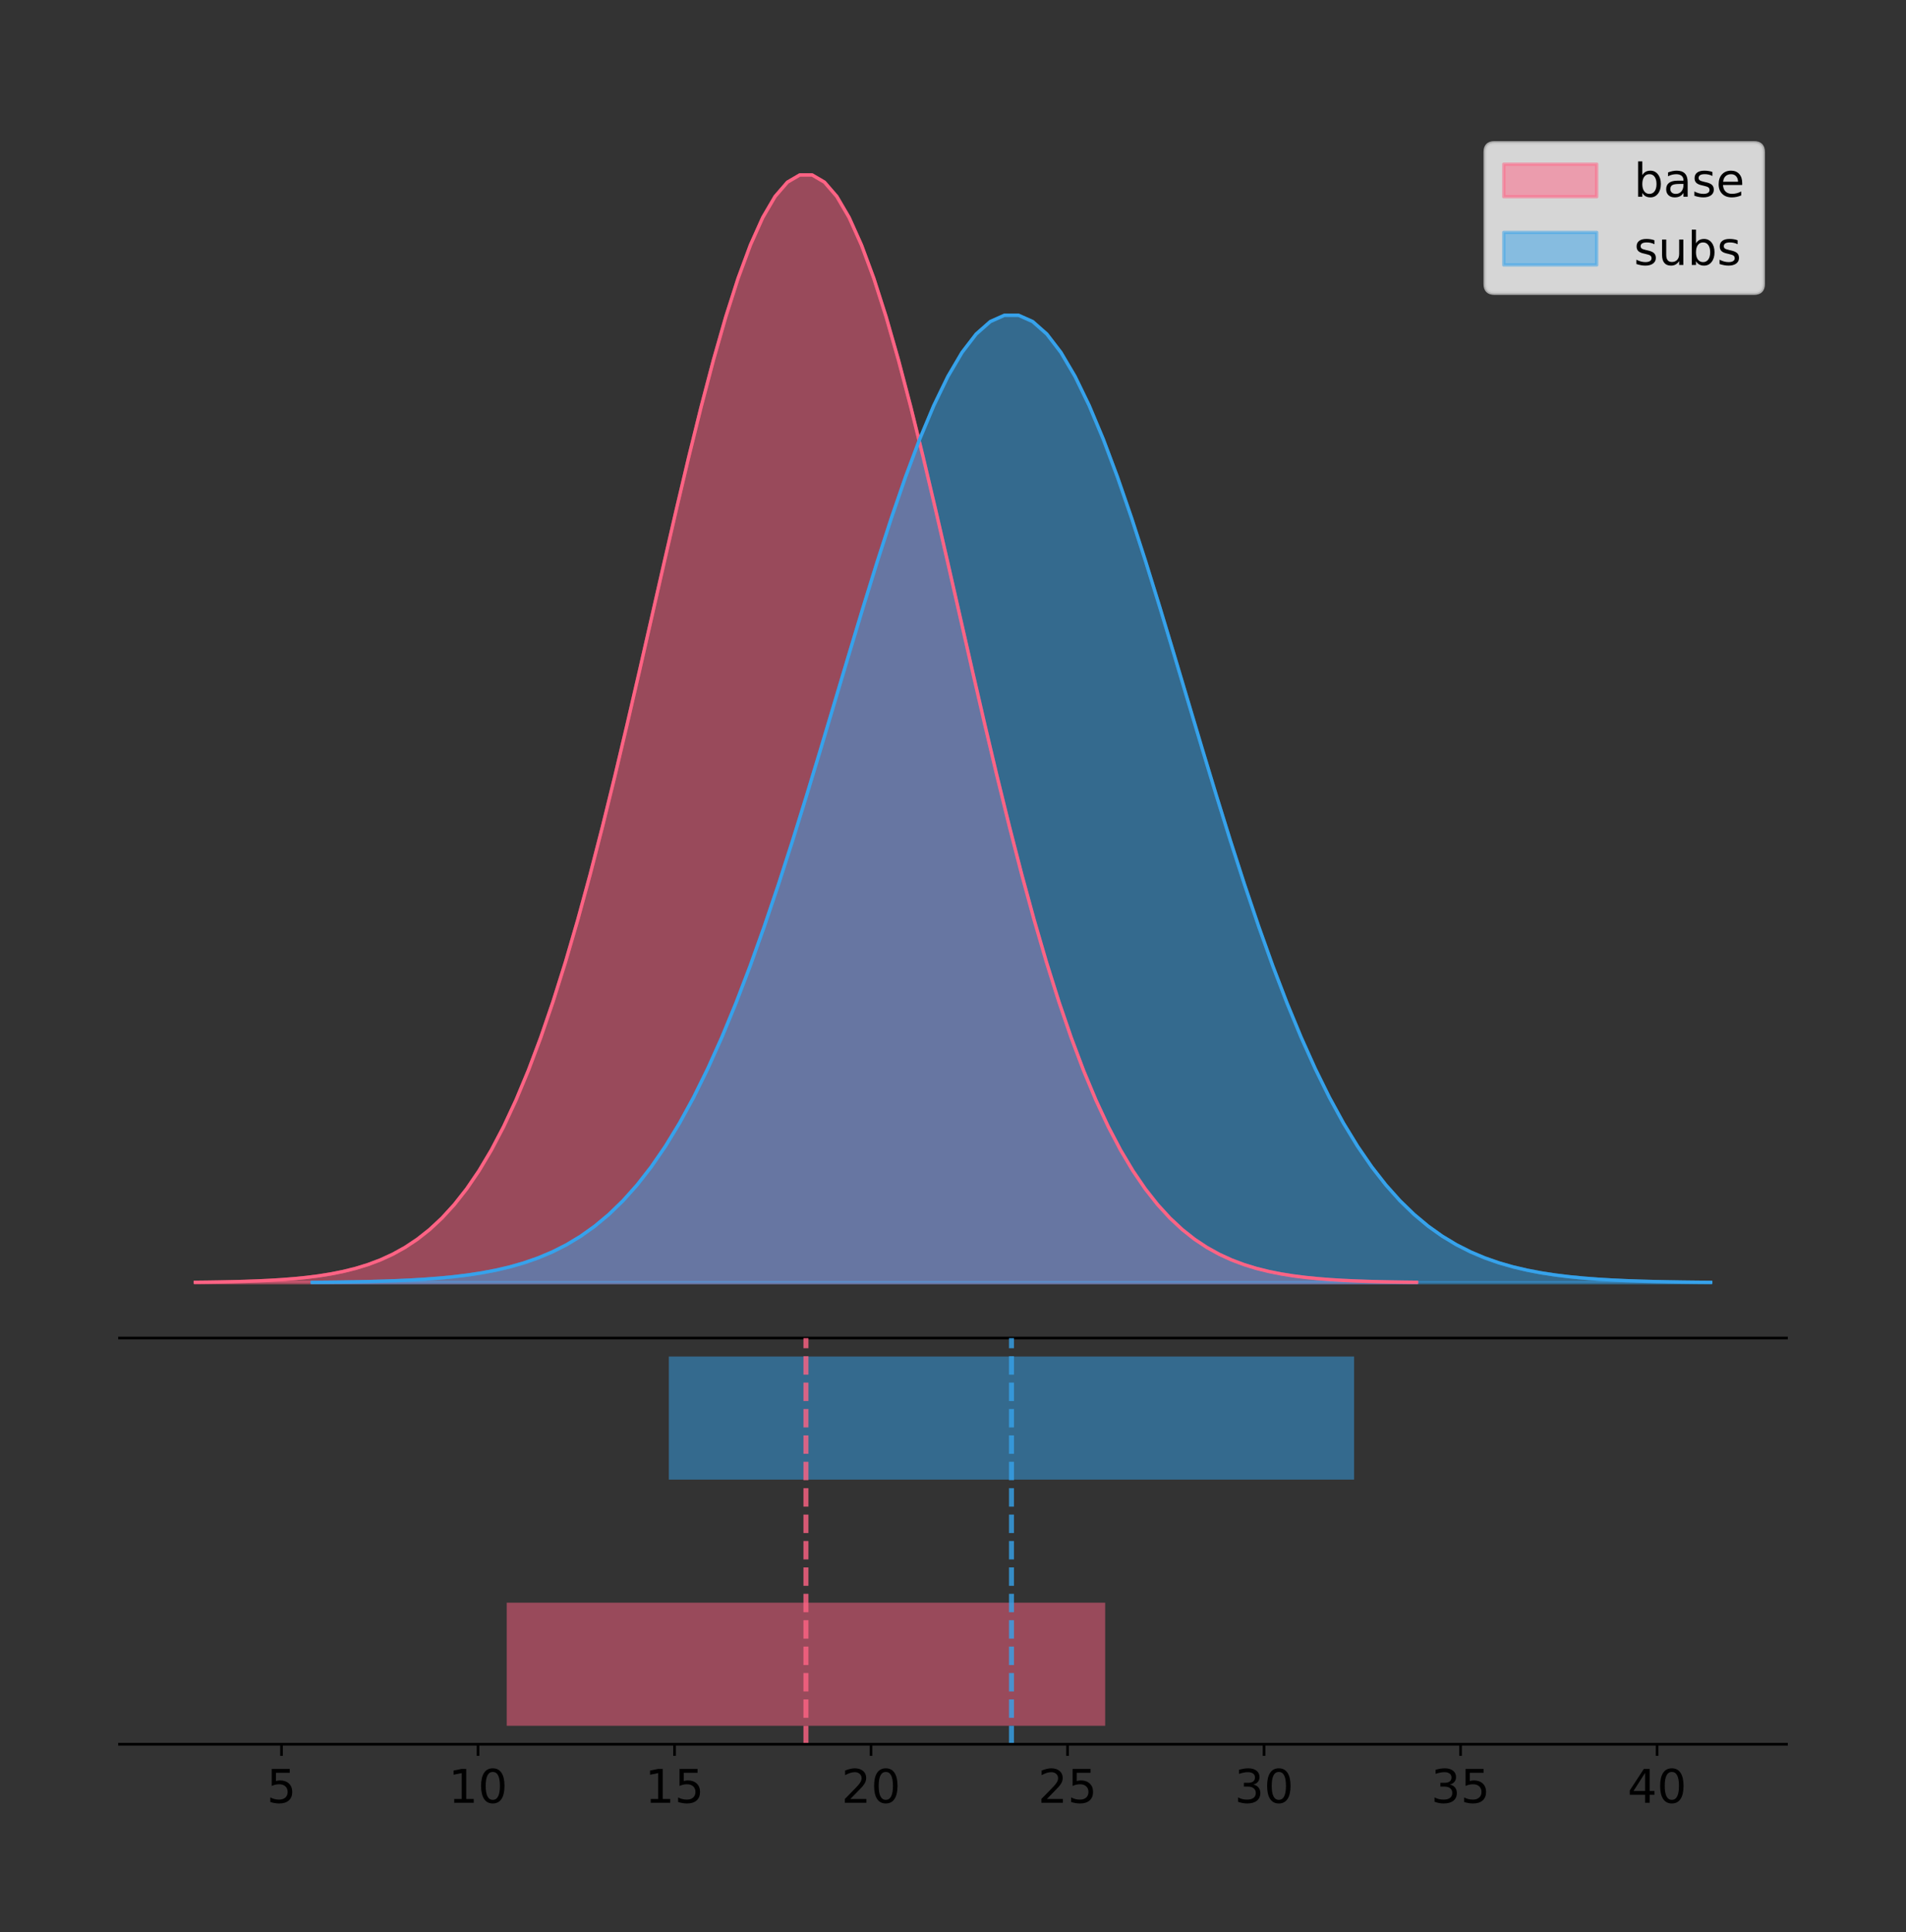 <?xml version="1.0" encoding="utf-8" standalone="no"?>
<!DOCTYPE svg PUBLIC "-//W3C//DTD SVG 1.1//EN"
  "http://www.w3.org/Graphics/SVG/1.1/DTD/svg11.dtd">
<!-- Created with matplotlib (https://matplotlib.org/) -->
<svg height="581.789pt" version="1.1" viewBox="0 0 574.2 581.789" width="574.2pt" xmlns="http://www.w3.org/2000/svg" xmlns:xlink="http://www.w3.org/1999/xlink">
 <rect x="0" y="0" width="574.2" height="581.789" fill="#333333" stroke="none"/>
 <defs>
  <style type="text/css">
*{stroke-linecap:butt;stroke-linejoin:round;}
  </style>
 </defs>
 <g id="figure_1">
  <g id="patch_1">
   <path d="M 0 581.789 
L 574.2 581.789 
L 574.2 0 
L 0 0 
z
" style="fill:none;"/>
  </g>
  <g id="axes_1">
   <g id="patch_2">
    <path d="M 36 402.93 
L 538.2 402.93 
L 538.2 36 
L 36 36 
z
" style="fill:none;"/>
   </g>
   <g id="PolyCollection_1">
    <defs>
     <path d="M 58.827 -195.538 
L 58.827 -195.65 
L 62.544 -195.692 
L 66.26 -195.749 
L 69.977 -195.825 
L 73.694 -195.925 
L 77.41 -196.058 
L 81.127 -196.23 
L 84.843 -196.455 
L 88.56 -196.744 
L 92.276 -197.115 
L 95.993 -197.585 
L 99.71 -198.179 
L 103.426 -198.923 
L 107.143 -199.848 
L 110.859 -200.99 
L 114.576 -202.39 
L 118.292 -204.093 
L 122.009 -206.151 
L 125.725 -208.617 
L 129.442 -211.552 
L 133.159 -215.017 
L 136.875 -219.078 
L 140.592 -223.801 
L 144.308 -229.25 
L 148.025 -235.488 
L 151.741 -242.572 
L 155.458 -250.552 
L 159.175 -259.468 
L 162.891 -269.344 
L 166.608 -280.192 
L 170.324 -292.002 
L 174.041 -304.744 
L 177.757 -318.365 
L 181.474 -332.786 
L 185.191 -347.901 
L 188.907 -363.58 
L 192.624 -379.667 
L 196.34 -395.98 
L 200.057 -412.318 
L 203.773 -428.462 
L 207.49 -444.18 
L 211.207 -459.23 
L 214.923 -473.372 
L 218.64 -486.366 
L 222.356 -497.987 
L 226.073 -508.025 
L 229.789 -516.294 
L 233.506 -522.64 
L 237.223 -526.94 
L 240.939 -529.111 
L 244.656 -529.111 
L 248.372 -526.94 
L 252.089 -522.64 
L 255.805 -516.294 
L 259.522 -508.025 
L 263.238 -497.987 
L 266.955 -486.366 
L 270.672 -473.372 
L 274.388 -459.23 
L 278.105 -444.18 
L 281.821 -428.462 
L 285.538 -412.318 
L 289.254 -395.98 
L 292.971 -379.667 
L 296.688 -363.58 
L 300.404 -347.901 
L 304.121 -332.786 
L 307.837 -318.365 
L 311.554 -304.744 
L 315.27 -292.002 
L 318.987 -280.192 
L 322.704 -269.344 
L 326.42 -259.468 
L 330.137 -250.552 
L 333.853 -242.572 
L 337.57 -235.488 
L 341.286 -229.25 
L 345.003 -223.801 
L 348.72 -219.078 
L 352.436 -215.017 
L 356.153 -211.552 
L 359.869 -208.617 
L 363.586 -206.151 
L 367.302 -204.093 
L 371.019 -202.39 
L 374.735 -200.99 
L 378.452 -199.848 
L 382.169 -198.923 
L 385.885 -198.179 
L 389.602 -197.585 
L 393.318 -197.115 
L 397.035 -196.744 
L 400.751 -196.455 
L 404.468 -196.23 
L 408.185 -196.058 
L 411.901 -195.925 
L 415.618 -195.825 
L 419.334 -195.749 
L 423.051 -195.692 
L 426.767 -195.65 
L 426.767 -195.538 
L 426.767 -195.538 
L 423.051 -195.538 
L 419.334 -195.538 
L 415.618 -195.538 
L 411.901 -195.538 
L 408.185 -195.538 
L 404.468 -195.538 
L 400.751 -195.538 
L 397.035 -195.538 
L 393.318 -195.538 
L 389.602 -195.538 
L 385.885 -195.538 
L 382.169 -195.538 
L 378.452 -195.538 
L 374.735 -195.538 
L 371.019 -195.538 
L 367.302 -195.538 
L 363.586 -195.538 
L 359.869 -195.538 
L 356.153 -195.538 
L 352.436 -195.538 
L 348.72 -195.538 
L 345.003 -195.538 
L 341.286 -195.538 
L 337.57 -195.538 
L 333.853 -195.538 
L 330.137 -195.538 
L 326.42 -195.538 
L 322.704 -195.538 
L 318.987 -195.538 
L 315.27 -195.538 
L 311.554 -195.538 
L 307.837 -195.538 
L 304.121 -195.538 
L 300.404 -195.538 
L 296.688 -195.538 
L 292.971 -195.538 
L 289.254 -195.538 
L 285.538 -195.538 
L 281.821 -195.538 
L 278.105 -195.538 
L 274.388 -195.538 
L 270.672 -195.538 
L 266.955 -195.538 
L 263.238 -195.538 
L 259.522 -195.538 
L 255.805 -195.538 
L 252.089 -195.538 
L 248.372 -195.538 
L 244.656 -195.538 
L 240.939 -195.538 
L 237.223 -195.538 
L 233.506 -195.538 
L 229.789 -195.538 
L 226.073 -195.538 
L 222.356 -195.538 
L 218.64 -195.538 
L 214.923 -195.538 
L 211.207 -195.538 
L 207.49 -195.538 
L 203.773 -195.538 
L 200.057 -195.538 
L 196.34 -195.538 
L 192.624 -195.538 
L 188.907 -195.538 
L 185.191 -195.538 
L 181.474 -195.538 
L 177.757 -195.538 
L 174.041 -195.538 
L 170.324 -195.538 
L 166.608 -195.538 
L 162.891 -195.538 
L 159.175 -195.538 
L 155.458 -195.538 
L 151.741 -195.538 
L 148.025 -195.538 
L 144.308 -195.538 
L 140.592 -195.538 
L 136.875 -195.538 
L 133.159 -195.538 
L 129.442 -195.538 
L 125.725 -195.538 
L 122.009 -195.538 
L 118.292 -195.538 
L 114.576 -195.538 
L 110.859 -195.538 
L 107.143 -195.538 
L 103.426 -195.538 
L 99.71 -195.538 
L 95.993 -195.538 
L 92.276 -195.538 
L 88.56 -195.538 
L 84.843 -195.538 
L 81.127 -195.538 
L 77.41 -195.538 
L 73.694 -195.538 
L 69.977 -195.538 
L 66.26 -195.538 
L 62.544 -195.538 
L 58.827 -195.538 
z
" id="m44d6275db5" style="stroke:#ff6384;stroke-opacity:0.5;"/>
    </defs>
    <g clip-path="url(#p18ed4d0130)">
     <use style="fill:#ff6384;fill-opacity:0.5;stroke:#ff6384;stroke-opacity:0.5;" x="0" xlink:href="#m44d6275db5" y="581.789"/>
    </g>
   </g>
   <g id="PolyCollection_2">
    <defs>
     <path d="M 94.062 -195.538 
L 94.062 -195.636 
L 98.317 -195.673 
L 102.573 -195.722 
L 106.829 -195.788 
L 111.084 -195.876 
L 115.34 -195.992 
L 119.596 -196.143 
L 123.851 -196.339 
L 128.107 -196.592 
L 132.363 -196.915 
L 136.618 -197.326 
L 140.874 -197.844 
L 145.13 -198.494 
L 149.385 -199.302 
L 153.641 -200.299 
L 157.897 -201.522 
L 162.152 -203.01 
L 166.408 -204.806 
L 170.664 -206.96 
L 174.919 -209.523 
L 179.175 -212.549 
L 183.431 -216.096 
L 187.686 -220.22 
L 191.942 -224.979 
L 196.198 -230.427 
L 200.453 -236.614 
L 204.709 -243.583 
L 208.965 -251.369 
L 213.22 -259.995 
L 217.476 -269.468 
L 221.732 -279.782 
L 225.987 -290.91 
L 230.243 -302.806 
L 234.499 -315.4 
L 238.754 -328.6 
L 243.01 -342.293 
L 247.266 -356.342 
L 251.521 -370.588 
L 255.777 -384.857 
L 260.033 -398.956 
L 264.288 -412.682 
L 268.544 -425.826 
L 272.8 -438.176 
L 277.055 -449.524 
L 281.311 -459.673 
L 285.567 -468.439 
L 289.822 -475.661 
L 294.078 -481.203 
L 298.334 -484.958 
L 302.589 -486.854 
L 306.845 -486.854 
L 311.101 -484.958 
L 315.356 -481.203 
L 319.612 -475.661 
L 323.868 -468.439 
L 328.123 -459.673 
L 332.379 -449.524 
L 336.635 -438.176 
L 340.89 -425.826 
L 345.146 -412.682 
L 349.402 -398.956 
L 353.657 -384.857 
L 357.913 -370.588 
L 362.169 -356.342 
L 366.424 -342.293 
L 370.68 -328.6 
L 374.936 -315.4 
L 379.191 -302.806 
L 383.447 -290.91 
L 387.703 -279.782 
L 391.958 -269.468 
L 396.214 -259.995 
L 400.47 -251.369 
L 404.725 -243.583 
L 408.981 -236.614 
L 413.237 -230.427 
L 417.492 -224.979 
L 421.748 -220.22 
L 426.004 -216.096 
L 430.259 -212.549 
L 434.515 -209.523 
L 438.771 -206.96 
L 443.026 -204.806 
L 447.282 -203.01 
L 451.538 -201.522 
L 455.793 -200.299 
L 460.049 -199.302 
L 464.305 -198.494 
L 468.56 -197.844 
L 472.816 -197.326 
L 477.072 -196.915 
L 481.327 -196.592 
L 485.583 -196.339 
L 489.839 -196.143 
L 494.094 -195.992 
L 498.35 -195.876 
L 502.606 -195.788 
L 506.861 -195.722 
L 511.117 -195.673 
L 515.373 -195.636 
L 515.373 -195.538 
L 515.373 -195.538 
L 511.117 -195.538 
L 506.861 -195.538 
L 502.606 -195.538 
L 498.35 -195.538 
L 494.094 -195.538 
L 489.839 -195.538 
L 485.583 -195.538 
L 481.327 -195.538 
L 477.072 -195.538 
L 472.816 -195.538 
L 468.56 -195.538 
L 464.305 -195.538 
L 460.049 -195.538 
L 455.793 -195.538 
L 451.538 -195.538 
L 447.282 -195.538 
L 443.026 -195.538 
L 438.771 -195.538 
L 434.515 -195.538 
L 430.259 -195.538 
L 426.004 -195.538 
L 421.748 -195.538 
L 417.492 -195.538 
L 413.237 -195.538 
L 408.981 -195.538 
L 404.725 -195.538 
L 400.47 -195.538 
L 396.214 -195.538 
L 391.958 -195.538 
L 387.703 -195.538 
L 383.447 -195.538 
L 379.191 -195.538 
L 374.936 -195.538 
L 370.68 -195.538 
L 366.424 -195.538 
L 362.169 -195.538 
L 357.913 -195.538 
L 353.657 -195.538 
L 349.402 -195.538 
L 345.146 -195.538 
L 340.89 -195.538 
L 336.635 -195.538 
L 332.379 -195.538 
L 328.123 -195.538 
L 323.868 -195.538 
L 319.612 -195.538 
L 315.356 -195.538 
L 311.101 -195.538 
L 306.845 -195.538 
L 302.589 -195.538 
L 298.334 -195.538 
L 294.078 -195.538 
L 289.822 -195.538 
L 285.567 -195.538 
L 281.311 -195.538 
L 277.055 -195.538 
L 272.8 -195.538 
L 268.544 -195.538 
L 264.288 -195.538 
L 260.033 -195.538 
L 255.777 -195.538 
L 251.521 -195.538 
L 247.266 -195.538 
L 243.01 -195.538 
L 238.754 -195.538 
L 234.499 -195.538 
L 230.243 -195.538 
L 225.987 -195.538 
L 221.732 -195.538 
L 217.476 -195.538 
L 213.22 -195.538 
L 208.965 -195.538 
L 204.709 -195.538 
L 200.453 -195.538 
L 196.198 -195.538 
L 191.942 -195.538 
L 187.686 -195.538 
L 183.431 -195.538 
L 179.175 -195.538 
L 174.919 -195.538 
L 170.664 -195.538 
L 166.408 -195.538 
L 162.152 -195.538 
L 157.897 -195.538 
L 153.641 -195.538 
L 149.385 -195.538 
L 145.13 -195.538 
L 140.874 -195.538 
L 136.618 -195.538 
L 132.363 -195.538 
L 128.107 -195.538 
L 123.851 -195.538 
L 119.596 -195.538 
L 115.34 -195.538 
L 111.084 -195.538 
L 106.829 -195.538 
L 102.573 -195.538 
L 98.317 -195.538 
L 94.062 -195.538 
z
" id="m2cad891bdb" style="stroke:#36a2eb;stroke-opacity:0.5;"/>
    </defs>
    <g clip-path="url(#p18ed4d0130)">
     <use style="fill:#36a2eb;fill-opacity:0.5;stroke:#36a2eb;stroke-opacity:0.5;" x="0" xlink:href="#m2cad891bdb" y="581.789"/>
    </g>
   </g>
   <g id="line2d_1">
    <path clip-path="url(#p18ed4d0130)" d="M 58.827 386.139 
L 62.544 386.097 
L 66.26 386.04 
L 69.977 385.965 
L 73.694 385.864 
L 77.41 385.732 
L 81.127 385.559 
L 84.843 385.334 
L 88.56 385.045 
L 92.276 384.675 
L 95.993 384.204 
L 99.71 383.61 
L 103.426 382.867 
L 107.143 381.941 
L 110.859 380.799 
L 114.576 379.399 
L 118.292 377.696 
L 122.009 375.639 
L 125.725 373.172 
L 129.442 370.238 
L 133.159 366.772 
L 136.875 362.711 
L 140.592 357.989 
L 144.308 352.539 
L 148.025 346.301 
L 151.741 339.217 
L 155.458 331.237 
L 159.175 322.322 
L 162.891 312.445 
L 166.608 301.597 
L 170.324 289.787 
L 174.041 277.045 
L 177.757 263.424 
L 181.474 249.004 
L 185.191 233.888 
L 188.907 218.209 
L 192.624 202.123 
L 196.34 185.809 
L 200.057 169.471 
L 203.773 153.327 
L 207.49 137.61 
L 211.207 122.559 
L 214.923 108.418 
L 218.64 95.423 
L 222.356 83.803 
L 226.073 73.765 
L 229.789 65.495 
L 233.506 59.15 
L 237.223 54.85 
L 240.939 52.679 
L 244.656 52.679 
L 248.372 54.85 
L 252.089 59.15 
L 255.805 65.495 
L 259.522 73.765 
L 263.238 83.803 
L 266.955 95.423 
L 270.672 108.418 
L 274.388 122.559 
L 278.105 137.61 
L 281.821 153.327 
L 285.538 169.471 
L 289.254 185.809 
L 292.971 202.123 
L 296.688 218.209 
L 300.404 233.888 
L 304.121 249.004 
L 307.837 263.424 
L 311.554 277.045 
L 315.27 289.787 
L 318.987 301.597 
L 322.704 312.445 
L 326.42 322.322 
L 330.137 331.237 
L 333.853 339.217 
L 337.57 346.301 
L 341.286 352.539 
L 345.003 357.989 
L 348.72 362.711 
L 352.436 366.772 
L 356.153 370.238 
L 359.869 373.172 
L 363.586 375.639 
L 367.302 377.696 
L 371.019 379.399 
L 374.735 380.799 
L 378.452 381.941 
L 382.169 382.867 
L 385.885 383.61 
L 389.602 384.204 
L 393.318 384.675 
L 397.035 385.045 
L 400.751 385.334 
L 404.468 385.559 
L 408.185 385.732 
L 411.901 385.864 
L 415.618 385.965 
L 419.334 386.04 
L 423.051 386.097 
L 426.767 386.139 
" style="fill:none;stroke:#ff6384;stroke-linecap:square;"/>
   </g>
   <g id="line2d_2">
    <path clip-path="url(#p18ed4d0130)" d="M 94.062 386.154 
L 98.317 386.117 
L 102.573 386.067 
L 106.829 386.001 
L 111.084 385.913 
L 115.34 385.798 
L 119.596 385.647 
L 123.851 385.451 
L 128.107 385.198 
L 132.363 384.874 
L 136.618 384.463 
L 140.874 383.945 
L 145.13 383.295 
L 149.385 382.487 
L 153.641 381.49 
L 157.897 380.267 
L 162.152 378.78 
L 166.408 376.983 
L 170.664 374.829 
L 174.919 372.266 
L 179.175 369.24 
L 183.431 365.693 
L 187.686 361.569 
L 191.942 356.81 
L 196.198 351.362 
L 200.453 345.175 
L 204.709 338.206 
L 208.965 330.42 
L 213.22 321.795 
L 217.476 312.321 
L 221.732 302.007 
L 225.987 290.879 
L 230.243 278.984 
L 234.499 266.39 
L 238.754 253.189 
L 243.01 239.496 
L 247.266 225.448 
L 251.521 211.201 
L 255.777 196.932 
L 260.033 182.833 
L 264.288 169.107 
L 268.544 155.963 
L 272.8 143.613 
L 277.055 132.265 
L 281.311 122.116 
L 285.567 113.35 
L 289.822 106.128 
L 294.078 100.586 
L 298.334 96.831 
L 302.589 94.935 
L 306.845 94.935 
L 311.101 96.831 
L 315.356 100.586 
L 319.612 106.128 
L 323.868 113.35 
L 328.123 122.116 
L 332.379 132.265 
L 336.635 143.613 
L 340.89 155.963 
L 345.146 169.107 
L 349.402 182.833 
L 353.657 196.932 
L 357.913 211.201 
L 362.169 225.448 
L 366.424 239.496 
L 370.68 253.189 
L 374.936 266.39 
L 379.191 278.984 
L 383.447 290.879 
L 387.703 302.007 
L 391.958 312.321 
L 396.214 321.795 
L 400.47 330.42 
L 404.725 338.206 
L 408.981 345.175 
L 413.237 351.362 
L 417.492 356.81 
L 421.748 361.569 
L 426.004 365.693 
L 430.259 369.24 
L 434.515 372.266 
L 438.771 374.829 
L 443.026 376.983 
L 447.282 378.78 
L 451.538 380.267 
L 455.793 381.49 
L 460.049 382.487 
L 464.305 383.295 
L 468.56 383.945 
L 472.816 384.463 
L 477.072 384.874 
L 481.327 385.198 
L 485.583 385.451 
L 489.839 385.647 
L 494.094 385.798 
L 498.35 385.913 
L 502.606 386.001 
L 506.861 386.067 
L 511.117 386.117 
L 515.373 386.154 
" style="fill:none;stroke:#36a2eb;stroke-linecap:square;"/>
   </g>
   <g id="patch_3">
    <path d="M 36 402.93 
L 538.2 402.93 
" style="fill:none;stroke:#000000;stroke-linecap:square;stroke-linejoin:miter;stroke-width:0.8;"/>
   </g>
   <g id="legend_1">
    <g id="patch_4">
     <path d="M 450.225 88.299 
L 528.4 88.299 
Q 531.2 88.299 531.2 85.499 
L 531.2 45.8 
Q 531.2 43 528.4 43 
L 450.225 43 
Q 447.425 43 447.425 45.8 
L 447.425 85.499 
Q 447.425 88.299 450.225 88.299 
z
" style="fill:#ffffff;opacity:0.8;stroke:#cccccc;stroke-linejoin:miter;"/>
    </g>
    <g id="patch_5">
     <path d="M 453.025 59.238 
L 481.025 59.238 
L 481.025 49.438 
L 453.025 49.438 
z
" style="fill:#ff6384;opacity:0.5;stroke:#ff6384;stroke-linejoin:miter;"/>
    </g>
    <g id="text_1">
     <!-- base -->
     <defs>
      <path d="M 48.688 27.297 
Q 48.688 37.203 44.609 42.844 
Q 40.531 48.484 33.406 48.484 
Q 26.266 48.484 22.188 42.844 
Q 18.109 37.203 18.109 27.297 
Q 18.109 17.391 22.188 11.75 
Q 26.266 6.109 33.406 6.109 
Q 40.531 6.109 44.609 11.75 
Q 48.688 17.391 48.688 27.297 
z
M 18.109 46.391 
Q 20.953 51.266 25.266 53.625 
Q 29.594 56 35.594 56 
Q 45.562 56 51.781 48.094 
Q 58.016 40.188 58.016 27.297 
Q 58.016 14.406 51.781 6.484 
Q 45.562 -1.422 35.594 -1.422 
Q 29.594 -1.422 25.266 0.953 
Q 20.953 3.328 18.109 8.203 
L 18.109 0 
L 9.078 0 
L 9.078 75.984 
L 18.109 75.984 
z
" id="DejaVuSans-98"/>
      <path d="M 34.281 27.484 
Q 23.391 27.484 19.188 25 
Q 14.984 22.516 14.984 16.5 
Q 14.984 11.719 18.141 8.906 
Q 21.297 6.109 26.703 6.109 
Q 34.188 6.109 38.703 11.406 
Q 43.219 16.703 43.219 25.484 
L 43.219 27.484 
z
M 52.203 31.203 
L 52.203 0 
L 43.219 0 
L 43.219 8.297 
Q 40.141 3.328 35.547 0.953 
Q 30.953 -1.422 24.312 -1.422 
Q 15.922 -1.422 10.953 3.297 
Q 6 8.016 6 15.922 
Q 6 25.141 12.172 29.828 
Q 18.359 34.516 30.609 34.516 
L 43.219 34.516 
L 43.219 35.406 
Q 43.219 41.609 39.141 45 
Q 35.062 48.391 27.688 48.391 
Q 23 48.391 18.547 47.266 
Q 14.109 46.141 10.016 43.891 
L 10.016 52.203 
Q 14.938 54.109 19.578 55.047 
Q 24.219 56 28.609 56 
Q 40.484 56 46.344 49.844 
Q 52.203 43.703 52.203 31.203 
z
" id="DejaVuSans-97"/>
      <path d="M 44.281 53.078 
L 44.281 44.578 
Q 40.484 46.531 36.375 47.5 
Q 32.281 48.484 27.875 48.484 
Q 21.188 48.484 17.844 46.438 
Q 14.5 44.391 14.5 40.281 
Q 14.5 37.156 16.891 35.375 
Q 19.281 33.594 26.516 31.984 
L 29.594 31.297 
Q 39.156 29.25 43.188 25.516 
Q 47.219 21.781 47.219 15.094 
Q 47.219 7.469 41.188 3.016 
Q 35.156 -1.422 24.609 -1.422 
Q 20.219 -1.422 15.453 -0.562 
Q 10.688 0.297 5.422 2 
L 5.422 11.281 
Q 10.406 8.688 15.234 7.391 
Q 20.062 6.109 24.812 6.109 
Q 31.156 6.109 34.562 8.281 
Q 37.984 10.453 37.984 14.406 
Q 37.984 18.062 35.516 20.016 
Q 33.062 21.969 24.703 23.781 
L 21.578 24.516 
Q 13.234 26.266 9.516 29.906 
Q 5.812 33.547 5.812 39.891 
Q 5.812 47.609 11.281 51.797 
Q 16.75 56 26.812 56 
Q 31.781 56 36.172 55.266 
Q 40.578 54.547 44.281 53.078 
z
" id="DejaVuSans-115"/>
      <path d="M 56.203 29.594 
L 56.203 25.203 
L 14.891 25.203 
Q 15.484 15.922 20.484 11.062 
Q 25.484 6.203 34.422 6.203 
Q 39.594 6.203 44.453 7.469 
Q 49.312 8.734 54.109 11.281 
L 54.109 2.781 
Q 49.266 0.734 44.188 -0.344 
Q 39.109 -1.422 33.891 -1.422 
Q 20.797 -1.422 13.156 6.188 
Q 5.516 13.812 5.516 26.812 
Q 5.516 40.234 12.766 48.109 
Q 20.016 56 32.328 56 
Q 43.359 56 49.781 48.891 
Q 56.203 41.797 56.203 29.594 
z
M 47.219 32.234 
Q 47.125 39.594 43.094 43.984 
Q 39.062 48.391 32.422 48.391 
Q 24.906 48.391 20.391 44.141 
Q 15.875 39.891 15.188 32.172 
z
" id="DejaVuSans-101"/>
     </defs>
     <g transform="translate(492.225 59.238)scale(0.14 -0.14)">
      <use xlink:href="#DejaVuSans-98"/>
      <use x="63.477" xlink:href="#DejaVuSans-97"/>
      <use x="124.756" xlink:href="#DejaVuSans-115"/>
      <use x="176.855" xlink:href="#DejaVuSans-101"/>
     </g>
    </g>
    <g id="patch_6">
     <path d="M 453.025 79.787 
L 481.025 79.787 
L 481.025 69.987 
L 453.025 69.987 
z
" style="fill:#36a2eb;opacity:0.5;stroke:#36a2eb;stroke-linejoin:miter;"/>
    </g>
    <g id="text_2">
     <!-- subs -->
     <defs>
      <path d="M 8.5 21.578 
L 8.5 54.688 
L 17.484 54.688 
L 17.484 21.922 
Q 17.484 14.156 20.5 10.266 
Q 23.531 6.391 29.594 6.391 
Q 36.859 6.391 41.078 11.031 
Q 45.312 15.672 45.312 23.688 
L 45.312 54.688 
L 54.297 54.688 
L 54.297 0 
L 45.312 0 
L 45.312 8.406 
Q 42.047 3.422 37.719 1 
Q 33.406 -1.422 27.688 -1.422 
Q 18.266 -1.422 13.375 4.438 
Q 8.5 10.297 8.5 21.578 
z
M 31.109 56 
z
" id="DejaVuSans-117"/>
     </defs>
     <g transform="translate(492.225 79.787)scale(0.14 -0.14)">
      <use xlink:href="#DejaVuSans-115"/>
      <use x="52.1" xlink:href="#DejaVuSans-117"/>
      <use x="115.479" xlink:href="#DejaVuSans-98"/>
      <use x="178.955" xlink:href="#DejaVuSans-115"/>
     </g>
    </g>
   </g>
  </g>
  <g id="axes_2">
   <g id="patch_7">
    <path d="M 36 525.24 
L 538.2 525.24 
L 538.2 402.93 
L 36 402.93 
z
" style="fill:none;"/>
   </g>
   <g id="patch_8">
    <path clip-path="url(#pef59262fd4)" d="M 152.652 519.68 
L 332.943 519.68 
L 332.943 482.617 
L 152.652 482.617 
z
" style="fill:#ff6384;opacity:0.5;"/>
   </g>
   <g id="patch_9">
    <path clip-path="url(#pef59262fd4)" d="M 201.496 445.553 
L 407.938 445.553 
L 407.938 408.49 
L 201.496 408.49 
z
" style="fill:#36a2eb;opacity:0.5;"/>
   </g>
   <g id="matplotlib.axis_1">
    <g id="xtick_1">
     <g id="line2d_3">
      <defs>
       <path d="M 0 0 
L 0 3.5 
" id="m17b2027df3" style="stroke:#000000;stroke-width:0.8;"/>
      </defs>
      <g>
       <use style="stroke:#000000;stroke-width:0.8;" x="84.808" xlink:href="#m17b2027df3" y="525.24"/>
      </g>
     </g>
     <g id="text_3">
      <!-- 5 -->
      <defs>
       <path d="M 10.797 72.906 
L 49.516 72.906 
L 49.516 64.594 
L 19.828 64.594 
L 19.828 46.734 
Q 21.969 47.469 24.109 47.828 
Q 26.266 48.188 28.422 48.188 
Q 40.625 48.188 47.75 41.5 
Q 54.891 34.812 54.891 23.391 
Q 54.891 11.625 47.562 5.094 
Q 40.234 -1.422 26.906 -1.422 
Q 22.312 -1.422 17.547 -0.641 
Q 12.797 0.141 7.719 1.703 
L 7.719 11.625 
Q 12.109 9.234 16.797 8.062 
Q 21.484 6.891 26.703 6.891 
Q 35.156 6.891 40.078 11.328 
Q 45.016 15.766 45.016 23.391 
Q 45.016 31 40.078 35.438 
Q 35.156 39.891 26.703 39.891 
Q 22.75 39.891 18.812 39.016 
Q 14.891 38.141 10.797 36.281 
z
" id="DejaVuSans-53"/>
      </defs>
      <g transform="translate(80.354 542.878)scale(0.14 -0.14)">
       <use xlink:href="#DejaVuSans-53"/>
      </g>
     </g>
    </g>
    <g id="xtick_2">
     <g id="line2d_4">
      <g>
       <use style="stroke:#000000;stroke-width:0.8;" x="144.008" xlink:href="#m17b2027df3" y="525.24"/>
      </g>
     </g>
     <g id="text_4">
      <!-- 10 -->
      <defs>
       <path d="M 12.406 8.297 
L 28.516 8.297 
L 28.516 63.922 
L 10.984 60.406 
L 10.984 69.391 
L 28.422 72.906 
L 38.281 72.906 
L 38.281 8.297 
L 54.391 8.297 
L 54.391 0 
L 12.406 0 
z
" id="DejaVuSans-49"/>
       <path d="M 31.781 66.406 
Q 24.172 66.406 20.328 58.906 
Q 16.5 51.422 16.5 36.375 
Q 16.5 21.391 20.328 13.891 
Q 24.172 6.391 31.781 6.391 
Q 39.453 6.391 43.281 13.891 
Q 47.125 21.391 47.125 36.375 
Q 47.125 51.422 43.281 58.906 
Q 39.453 66.406 31.781 66.406 
z
M 31.781 74.219 
Q 44.047 74.219 50.516 64.516 
Q 56.984 54.828 56.984 36.375 
Q 56.984 17.969 50.516 8.266 
Q 44.047 -1.422 31.781 -1.422 
Q 19.531 -1.422 13.062 8.266 
Q 6.594 17.969 6.594 36.375 
Q 6.594 54.828 13.062 64.516 
Q 19.531 74.219 31.781 74.219 
z
" id="DejaVuSans-48"/>
      </defs>
      <g transform="translate(135.1 542.878)scale(0.14 -0.14)">
       <use xlink:href="#DejaVuSans-49"/>
       <use x="63.623" xlink:href="#DejaVuSans-48"/>
      </g>
     </g>
    </g>
    <g id="xtick_3">
     <g id="line2d_5">
      <g>
       <use style="stroke:#000000;stroke-width:0.8;" x="203.208" xlink:href="#m17b2027df3" y="525.24"/>
      </g>
     </g>
     <g id="text_5">
      <!-- 15 -->
      <g transform="translate(194.3 542.878)scale(0.14 -0.14)">
       <use xlink:href="#DejaVuSans-49"/>
       <use x="63.623" xlink:href="#DejaVuSans-53"/>
      </g>
     </g>
    </g>
    <g id="xtick_4">
     <g id="line2d_6">
      <g>
       <use style="stroke:#000000;stroke-width:0.8;" x="262.408" xlink:href="#m17b2027df3" y="525.24"/>
      </g>
     </g>
     <g id="text_6">
      <!-- 20 -->
      <defs>
       <path d="M 19.188 8.297 
L 53.609 8.297 
L 53.609 0 
L 7.328 0 
L 7.328 8.297 
Q 12.938 14.109 22.625 23.891 
Q 32.328 33.688 34.812 36.531 
Q 39.547 41.844 41.422 45.531 
Q 43.312 49.219 43.312 52.781 
Q 43.312 58.594 39.234 62.25 
Q 35.156 65.922 28.609 65.922 
Q 23.969 65.922 18.812 64.312 
Q 13.672 62.703 7.812 59.422 
L 7.812 69.391 
Q 13.766 71.781 18.938 73 
Q 24.125 74.219 28.422 74.219 
Q 39.75 74.219 46.484 68.547 
Q 53.219 62.891 53.219 53.422 
Q 53.219 48.922 51.531 44.891 
Q 49.859 40.875 45.406 35.406 
Q 44.188 33.984 37.641 27.219 
Q 31.109 20.453 19.188 8.297 
z
" id="DejaVuSans-50"/>
      </defs>
      <g transform="translate(253.5 542.878)scale(0.14 -0.14)">
       <use xlink:href="#DejaVuSans-50"/>
       <use x="63.623" xlink:href="#DejaVuSans-48"/>
      </g>
     </g>
    </g>
    <g id="xtick_5">
     <g id="line2d_7">
      <g>
       <use style="stroke:#000000;stroke-width:0.8;" x="321.608" xlink:href="#m17b2027df3" y="525.24"/>
      </g>
     </g>
     <g id="text_7">
      <!-- 25 -->
      <g transform="translate(312.701 542.878)scale(0.14 -0.14)">
       <use xlink:href="#DejaVuSans-50"/>
       <use x="63.623" xlink:href="#DejaVuSans-53"/>
      </g>
     </g>
    </g>
    <g id="xtick_6">
     <g id="line2d_8">
      <g>
       <use style="stroke:#000000;stroke-width:0.8;" x="380.808" xlink:href="#m17b2027df3" y="525.24"/>
      </g>
     </g>
     <g id="text_8">
      <!-- 30 -->
      <defs>
       <path d="M 40.578 39.312 
Q 47.656 37.797 51.625 33 
Q 55.609 28.219 55.609 21.188 
Q 55.609 10.406 48.188 4.484 
Q 40.766 -1.422 27.094 -1.422 
Q 22.516 -1.422 17.656 -0.516 
Q 12.797 0.391 7.625 2.203 
L 7.625 11.719 
Q 11.719 9.328 16.594 8.109 
Q 21.484 6.891 26.812 6.891 
Q 36.078 6.891 40.938 10.547 
Q 45.797 14.203 45.797 21.188 
Q 45.797 27.641 41.281 31.266 
Q 36.766 34.906 28.719 34.906 
L 20.219 34.906 
L 20.219 43.016 
L 29.109 43.016 
Q 36.375 43.016 40.234 45.922 
Q 44.094 48.828 44.094 54.297 
Q 44.094 59.906 40.109 62.906 
Q 36.141 65.922 28.719 65.922 
Q 24.656 65.922 20.016 65.031 
Q 15.375 64.156 9.812 62.312 
L 9.812 71.094 
Q 15.438 72.656 20.344 73.438 
Q 25.25 74.219 29.594 74.219 
Q 40.828 74.219 47.359 69.109 
Q 53.906 64.016 53.906 55.328 
Q 53.906 49.266 50.438 45.094 
Q 46.969 40.922 40.578 39.312 
z
" id="DejaVuSans-51"/>
      </defs>
      <g transform="translate(371.901 542.878)scale(0.14 -0.14)">
       <use xlink:href="#DejaVuSans-51"/>
       <use x="63.623" xlink:href="#DejaVuSans-48"/>
      </g>
     </g>
    </g>
    <g id="xtick_7">
     <g id="line2d_9">
      <g>
       <use style="stroke:#000000;stroke-width:0.8;" x="440.008" xlink:href="#m17b2027df3" y="525.24"/>
      </g>
     </g>
     <g id="text_9">
      <!-- 35 -->
      <g transform="translate(431.101 542.878)scale(0.14 -0.14)">
       <use xlink:href="#DejaVuSans-51"/>
       <use x="63.623" xlink:href="#DejaVuSans-53"/>
      </g>
     </g>
    </g>
    <g id="xtick_8">
     <g id="line2d_10">
      <g>
       <use style="stroke:#000000;stroke-width:0.8;" x="499.209" xlink:href="#m17b2027df3" y="525.24"/>
      </g>
     </g>
     <g id="text_10">
      <!-- 40 -->
      <defs>
       <path d="M 37.797 64.312 
L 12.891 25.391 
L 37.797 25.391 
z
M 35.203 72.906 
L 47.609 72.906 
L 47.609 25.391 
L 58.016 25.391 
L 58.016 17.188 
L 47.609 17.188 
L 47.609 0 
L 37.797 0 
L 37.797 17.188 
L 4.891 17.188 
L 4.891 26.703 
z
" id="DejaVuSans-52"/>
      </defs>
      <g transform="translate(490.301 542.878)scale(0.14 -0.14)">
       <use xlink:href="#DejaVuSans-52"/>
       <use x="63.623" xlink:href="#DejaVuSans-48"/>
      </g>
     </g>
    </g>
   </g>
   <g id="line2d_11">
    <path clip-path="url(#pef59262fd4)" d="M 242.797 525.24 
L 242.797 402.93 
" style="fill:none;stroke:#ff6384;stroke-dasharray:5.55,2.4;stroke-dashoffset:0;stroke-opacity:0.8;stroke-width:1.5;"/>
   </g>
   <g id="line2d_12">
    <path clip-path="url(#pef59262fd4)" d="M 304.717 525.24 
L 304.717 402.93 
" style="fill:none;stroke:#36a2eb;stroke-dasharray:5.55,2.4;stroke-dashoffset:0;stroke-opacity:0.8;stroke-width:1.5;"/>
   </g>
   <g id="patch_10">
    <path d="M 36 525.24 
L 538.2 525.24 
" style="fill:none;stroke:#000000;stroke-linecap:square;stroke-linejoin:miter;stroke-width:0.8;"/>
   </g>
  </g>
 </g>
 <defs>
  <clipPath id="p18ed4d0130">
   <rect height="366.93" width="502.2" x="36" y="36"/>
  </clipPath>
  <clipPath id="pef59262fd4">
   <rect height="122.31" width="502.2" x="36" y="402.93"/>
  </clipPath>
 </defs>
</svg>
